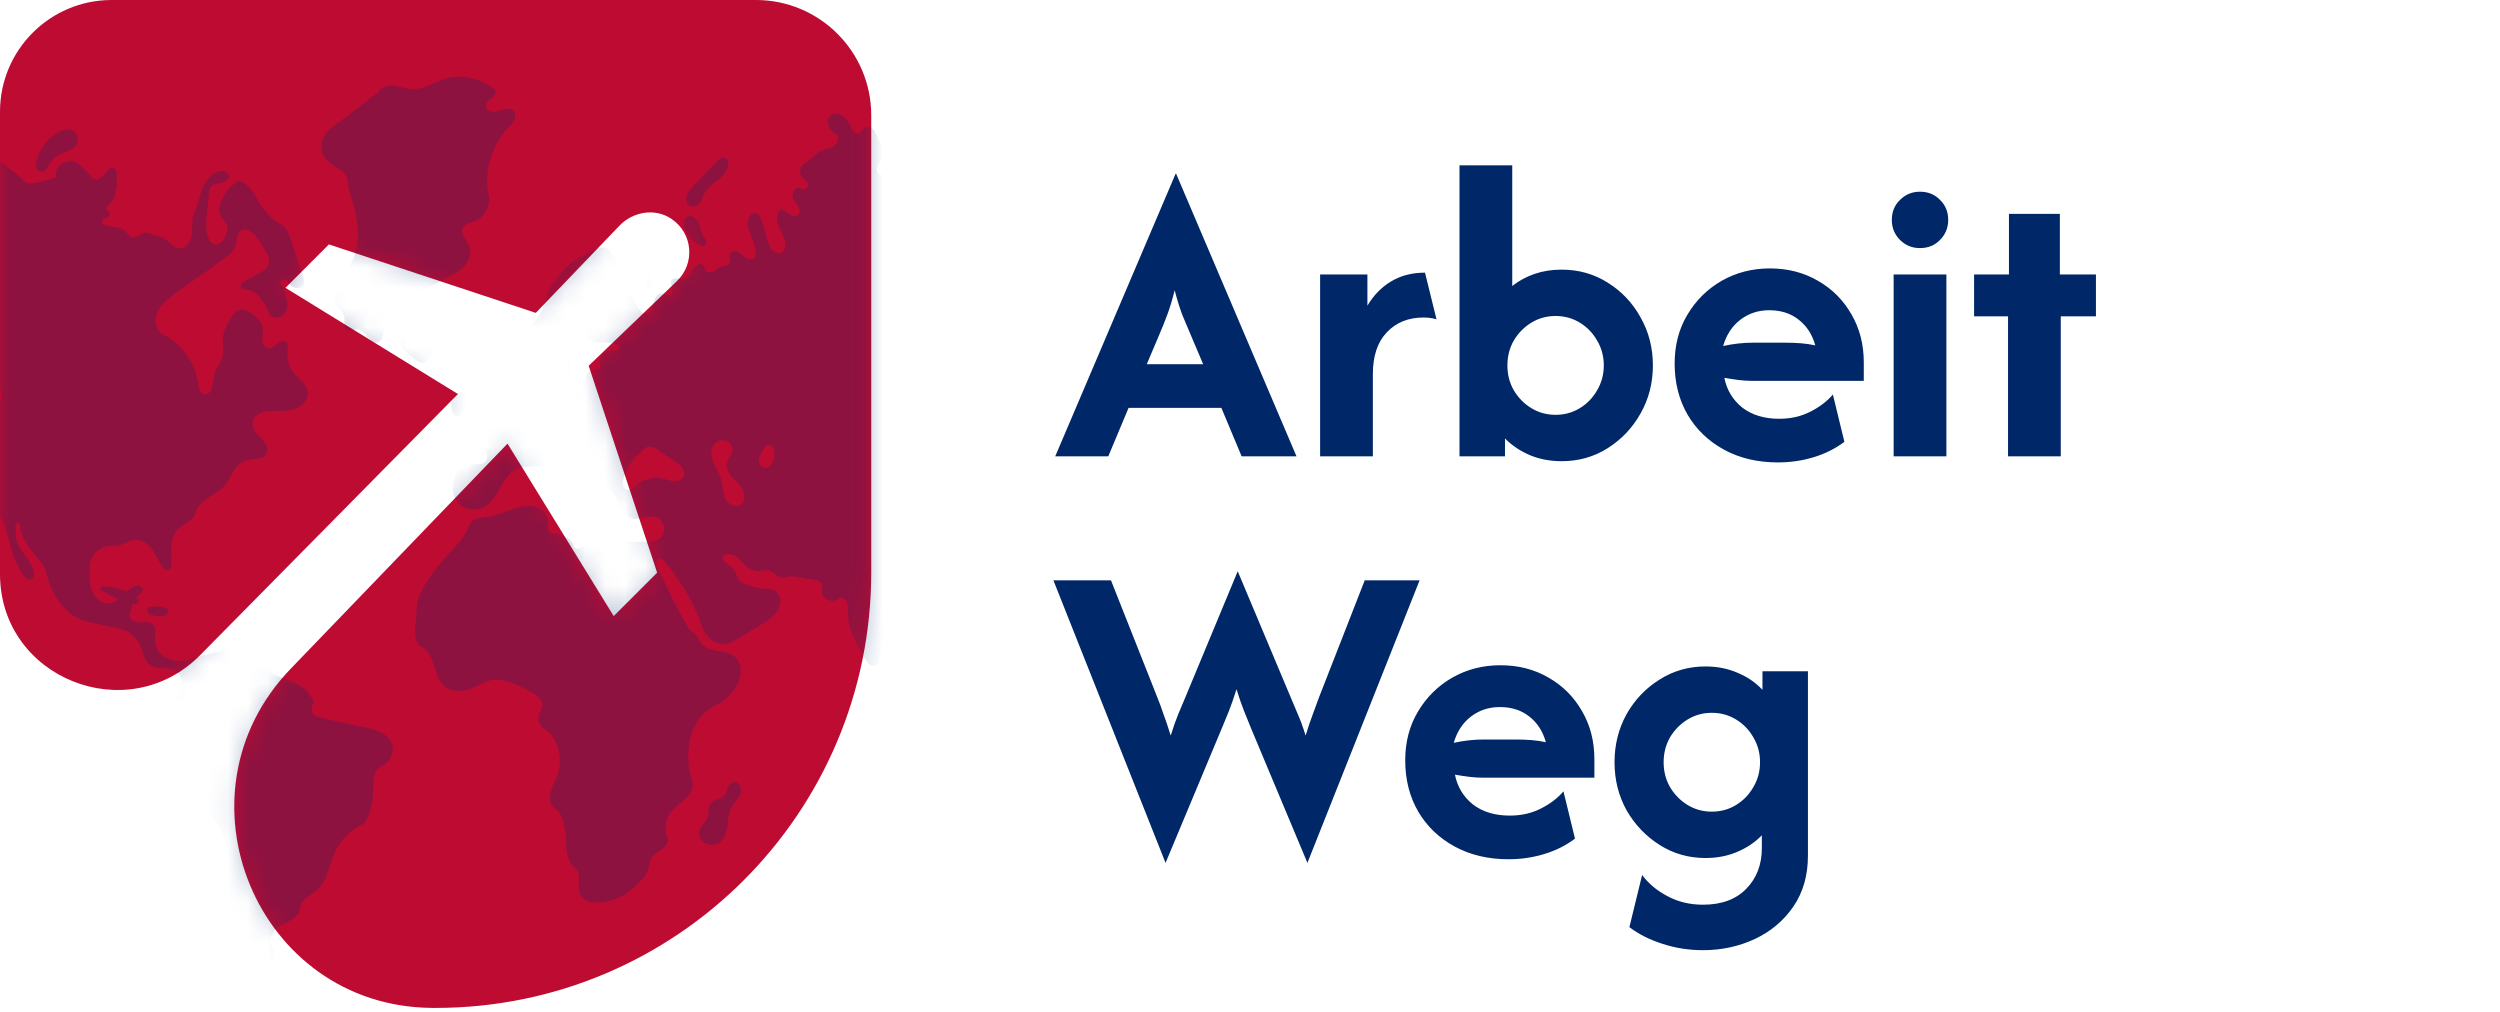 <svg width="126" height="51" viewBox="0 0 126 51" fill="none" xmlns="http://www.w3.org/2000/svg">
<path d="M38.098 0H5.631C2.521 0 0 2.521 0 5.631V28.843C0 28.885 0 28.926 0 28.967C0.029 34.192 6.428 36.728 10.098 33.009L23.079 19.859L14.387 14.507L16.576 12.318L27.004 15.769L31.224 11.371C31.905 10.661 33.013 10.477 33.831 11.024C34.94 11.767 35.032 13.287 34.122 14.161L29.669 18.434L33.12 28.862L30.931 31.051L25.579 22.359L14.65 33.706C8.529 40.06 12.935 50.72 21.758 50.798C21.824 50.799 21.89 50.799 21.956 50.799C34.081 50.799 43.911 40.969 43.911 28.843V5.813C43.911 2.603 41.309 0 38.098 0Z" fill="#BE0B32"/>
<mask id="mask0_8_2" style="mask-type:luminance" maskUnits="userSpaceOnUse" x="0" y="0" width="44" height="51">
<path d="M38.098 0H5.631C2.521 0 0 2.521 0 5.631V28.843C0 28.885 0 28.926 0 28.967C0.029 34.192 6.428 36.728 10.098 33.009L23.079 19.859L14.387 14.507L16.576 12.318L27.004 15.769L31.224 11.371C31.905 10.661 33.013 10.477 33.831 11.024C34.94 11.767 35.032 13.287 34.122 14.161L29.669 18.434L33.12 28.862L30.931 31.051L25.579 22.359L14.65 33.706C8.529 40.06 12.935 50.72 21.758 50.798C21.824 50.799 21.89 50.799 21.956 50.799C34.081 50.799 43.911 40.969 43.911 28.843V5.813C43.911 2.603 41.309 0 38.098 0Z" fill="white"/>
</mask>
<g mask="url(#mask0_8_2)">
<g opacity="0.26">
<path d="M19.296 36.966C19.035 36.809 18.733 36.739 18.436 36.672C18.247 36.63 18.057 36.589 17.868 36.548C17.32 36.428 16.772 36.308 16.224 36.188C16.006 36.141 15.746 36.052 15.705 35.833C15.68 35.705 15.745 35.578 15.774 35.45C15.804 35.323 15.776 35.155 15.651 35.116C15.523 34.756 15.134 34.535 14.784 34.382C14.435 34.228 14.058 34.132 13.733 33.931C13.438 33.746 13.196 33.477 13.045 33.163C12.813 32.679 12.005 32.7 11.471 32.753C11.249 32.775 11.033 32.833 10.817 32.89C10.394 33.003 9.971 33.115 9.548 33.227C9.504 33.239 9.459 33.25 9.413 33.261C9.412 33.261 9.411 33.261 9.41 33.262C9.404 33.263 9.398 33.264 9.392 33.265C9.356 33.273 9.319 33.28 9.281 33.286C8.8 33.367 8.464 33.178 8.389 33.15L8.389 33.149C8.259 33.093 8.135 33.004 8.048 32.914C7.901 32.763 7.832 32.549 7.819 32.338C7.805 32.127 7.803 31.923 7.821 31.712C7.835 31.54 7.662 31.402 7.492 31.369C7.321 31.337 7.145 31.372 6.972 31.361C6.799 31.35 6.607 31.27 6.555 31.104C6.524 31.002 6.553 30.892 6.586 30.79C6.67 30.534 6.71 30.205 6.933 30.054C7.067 29.964 7.225 29.835 7.184 29.679C7.16 29.589 7.069 29.528 6.977 29.517C6.885 29.505 6.792 29.536 6.709 29.578C6.275 29.797 6.013 30.335 5.532 30.402C5.128 30.458 4.753 30.125 4.618 29.74C4.483 29.355 4.512 28.916 4.529 28.508C4.548 28.075 4.872 27.671 5.292 27.559C5.497 27.505 5.712 27.515 5.923 27.499C6.134 27.483 6.31 27.353 6.509 27.28C6.793 27.175 7.126 27.217 7.376 27.388C7.766 27.655 7.9 28.16 8.172 28.547C8.245 28.651 8.36 28.759 8.484 28.724C8.578 28.698 8.633 28.594 8.634 28.496C8.635 28.399 8.647 28.27 8.642 28.172C8.628 27.911 8.615 27.648 8.653 27.389C8.691 27.131 8.785 26.874 8.961 26.681C9.245 26.371 9.744 26.276 9.844 25.867C9.924 25.54 10.19 25.292 10.468 25.102C10.746 24.911 11.053 24.756 11.288 24.515C11.486 24.313 11.598 24.053 11.727 23.801C11.902 23.46 12.247 23.212 12.627 23.157C12.896 23.117 13.219 23.148 13.386 22.934C13.515 22.767 13.478 22.519 13.369 22.338C13.261 22.156 13.094 22.018 12.957 21.858C12.819 21.698 12.701 21.499 12.73 21.29C12.758 21.083 12.921 20.914 13.111 20.828C13.301 20.741 13.514 20.724 13.723 20.72C14.099 20.713 14.485 20.742 14.842 20.624C15.199 20.506 15.526 20.189 15.509 19.813C15.492 19.459 15.194 19.195 14.94 18.948C14.834 18.845 14.734 18.712 14.659 18.569C14.656 18.563 14.653 18.559 14.65 18.553C14.642 18.539 14.638 18.526 14.631 18.512C14.625 18.499 14.619 18.486 14.614 18.474C14.425 18.055 14.503 17.687 14.51 17.579C14.52 17.448 14.512 17.292 14.403 17.217C14.272 17.126 14.093 17.216 13.974 17.323C13.856 17.429 13.734 17.562 13.574 17.561C13.377 17.561 13.243 17.347 13.226 17.15C13.208 16.953 13.265 16.756 13.253 16.558C13.233 16.21 12.915 15.997 12.647 15.774C12.456 15.614 12.171 15.543 11.952 15.663C11.795 15.748 11.7 15.911 11.612 16.066C11.434 16.378 11.253 16.703 11.225 17.061C11.205 17.32 11.267 17.58 11.241 17.839C11.227 17.971 11.181 18.125 11.105 18.25C11.104 18.251 11.104 18.252 11.103 18.253C10.987 18.434 10.805 18.753 10.795 18.906C10.773 19.143 10.726 19.378 10.647 19.602C10.612 19.701 10.565 19.806 10.471 19.853C10.338 19.919 10.171 19.832 10.094 19.705C10.017 19.578 10.004 19.424 9.982 19.278C9.833 18.261 9.137 17.313 8.219 16.853C7.857 16.672 7.761 16.17 7.907 15.794C8.054 15.417 8.376 15.141 8.694 14.891C9.301 14.413 9.94 14.025 10.563 13.568C10.814 13.384 11.064 13.201 11.314 13.017C11.541 12.851 11.779 12.669 11.87 12.403C11.918 12.263 11.92 12.111 11.949 11.965C11.979 11.819 12.046 11.668 12.178 11.6C12.402 11.486 12.661 11.663 12.835 11.844C13.091 12.111 13.251 12.441 13.439 12.758C13.44 12.76 13.441 12.761 13.442 12.763C13.699 13.207 13.475 13.536 13.261 13.653C12.958 13.818 12.655 13.983 12.352 14.149C12.231 14.215 12.09 14.325 12.13 14.457C12.172 14.597 12.363 14.601 12.508 14.621C12.761 14.656 12.979 14.827 13.129 15.035C13.278 15.243 13.467 15.465 13.525 15.714C13.573 15.919 13.808 16.048 14.015 16.011C14.222 15.974 14.388 15.799 14.452 15.599C14.516 15.398 14.489 15.178 14.417 14.98C14.345 14.782 14.347 14.53 14.189 14.392C14.095 14.31 14.137 14.126 14.258 14.094C14.351 14.07 14.447 14.125 14.512 14.195C14.578 14.265 14.625 14.351 14.696 14.416C14.812 14.522 15.002 14.543 15.162 14.492C15.245 14.458 15.401 14.344 15.306 14.038C15.191 13.691 15.077 13.343 14.962 12.996C14.852 12.662 14.743 12.328 14.633 11.995C14.544 11.725 14.405 11.469 14.163 11.321C13.686 11.028 13.285 10.613 13.008 10.126C12.887 9.914 12.788 9.686 12.626 9.504C12.463 9.322 12.135 9.029 11.933 9.166C11.551 9.424 11.259 9.813 11.117 10.251C11.061 10.421 11.028 10.607 11.082 10.777C11.138 10.953 11.277 11.087 11.38 11.239C11.483 11.392 11.482 11.591 11.417 11.763C11.364 11.902 11.309 12.045 11.211 12.157C11.113 12.269 10.96 12.345 10.814 12.312C10.631 12.27 10.527 12.078 10.469 11.898C10.383 11.628 10.38 11.341 10.406 11.058C10.445 10.633 10.485 10.209 10.524 9.784C10.536 9.656 10.551 9.519 10.633 9.42C10.75 9.278 10.956 9.262 11.136 9.226C11.317 9.19 11.523 9.082 11.526 8.899C11.529 8.795 11.459 8.698 11.367 8.651C11.275 8.603 11.165 8.599 11.064 8.618C10.749 8.679 10.519 8.946 10.345 9.215C10.064 9.65 10.048 10.203 9.809 10.662C9.694 10.883 9.686 11.143 9.686 11.392C9.685 11.641 9.687 11.899 9.588 12.127C9.488 12.356 9.257 12.548 9.01 12.517C8.78 12.487 8.618 12.287 8.445 12.133C8.184 11.902 7.812 11.896 7.496 11.749C7.359 11.685 7.201 11.758 7.07 11.835C6.941 11.912 6.792 11.996 6.647 11.953C6.519 11.914 6.442 11.788 6.354 11.688C6.116 11.417 5.715 11.446 5.365 11.363C5.296 11.347 5.225 11.33 5.169 11.286C5.114 11.242 5.078 11.165 5.105 11.1C5.131 11.036 5.204 11.007 5.271 10.992C5.339 10.976 5.411 10.968 5.463 10.923C5.516 10.878 5.537 10.753 5.496 10.698C5.339 10.486 5.145 10.295 4.919 10.161C4.839 10.111 4.678 10.023 4.612 9.965C4.611 9.964 4.609 9.963 4.608 9.962C4.604 9.958 4.599 9.954 4.597 9.951L4.595 9.953C4.522 9.893 4.422 9.861 4.327 9.841C4.192 9.814 4.045 9.793 3.948 9.695C3.851 9.598 3.83 9.45 3.762 9.331C3.663 9.158 3.468 9.057 3.272 9.023C3.075 8.99 2.853 8.938 2.662 8.995C2.371 9.082 2.078 9.169 1.777 9.217C1.648 9.238 1.514 9.252 1.386 9.222C1.259 9.193 1.16 9.038 1.058 8.956C0.353 8.396 -0.426 7.854 -0.885 7.081C-1.05 6.804 -1.321 6.592 -1.63 6.498C-1.938 6.404 -2.341 6.345 -2.6 6.537C-2.863 6.731 -3.126 6.925 -3.389 7.12C-3.507 7.207 -3.629 7.296 -3.772 7.327C-3.93 7.362 -4.111 7.326 -4.243 7.42C-4.332 7.483 -4.377 7.594 -4.386 7.702C-4.395 7.81 -4.421 7.936 -4.383 8.038C-4.251 8.383 -4.134 8.847 -4.296 9.18C-4.361 9.315 -4.543 9.35 -4.688 9.315C-4.834 9.28 -4.962 9.194 -5.104 9.148C-5.327 9.075 -5.582 9.108 -5.779 9.235C-5.976 9.362 -6.019 9.574 -6.091 9.797C-6.143 9.954 -6.065 10.143 -5.917 10.218C-5.665 10.346 -5.317 10.114 -5.046 10.192C-4.971 10.162 -4.889 10.24 -4.884 10.32C-4.88 10.4 -4.928 10.473 -4.979 10.535C-5.249 10.86 -5.649 11.041 -6.03 11.225C-6.41 11.409 -6.838 11.613 -6.995 12.006C-7.096 12.259 -7.077 12.557 -6.944 12.796C-6.898 12.878 -6.838 12.954 -6.8 13.041C-6.762 13.128 -6.704 13.264 -6.768 13.335C-6.843 13.417 -6.868 13.542 -6.831 13.647C-6.793 13.752 -6.684 13.799 -6.573 13.807C-6.475 13.813 -6.375 13.821 -6.286 13.86C-6.197 13.9 -6.119 13.979 -6.109 14.076C-6.094 14.215 -6.213 14.328 -6.322 14.415C-6.535 14.587 -6.748 14.759 -6.96 14.931C-7.022 14.98 -7.089 15.043 -7.081 15.122C-7.074 15.194 -7 15.245 -6.927 15.252C-6.854 15.259 -6.783 15.232 -6.715 15.205C-6.403 15.084 -6.102 14.911 -5.774 14.844C-5.502 14.788 -5.311 14.54 -5.202 14.285C-5.093 14.03 -5.041 13.752 -4.912 13.506C-4.787 13.267 -4.59 13.066 -4.354 12.936C-4.262 12.885 -4.153 12.844 -4.052 12.876C-3.952 12.909 -3.916 13.026 -3.963 13.12C-4.027 13.248 -4.147 13.336 -4.257 13.427C-4.367 13.518 -4.476 13.627 -4.504 13.767C-4.531 13.907 -4.464 14.007 -4.321 14.003C-4.109 14.036 -3.915 13.888 -3.76 13.74C-3.605 13.592 -3.415 13.415 -3.201 13.415C-2.586 13.414 -2.089 14.037 -1.678 14.495C-1.365 14.844 -1.055 15.207 -0.864 15.636C-0.526 16.392 -0.379 17.284 -0.611 18.079C-0.742 18.529 -0.598 19.048 -0.253 19.365C-0.134 19.476 0.013 19.572 0.067 19.725C0.121 19.881 0.063 20.051 0.005 20.206C-0.317 21.068 -0.774 21.859 -0.884 22.773C-0.986 23.619 -0.997 24.585 -0.454 25.242C0.147 25.97 0.327 26.872 0.603 27.774C0.732 28.198 0.924 28.602 1.169 28.971C1.245 29.085 1.345 29.206 1.482 29.212C1.567 29.216 1.653 29.168 1.693 29.093C1.734 29.018 1.712 28.902 1.702 28.817C1.678 28.61 1.555 28.43 1.441 28.255C1.193 27.877 0.828 27.444 0.801 26.992C0.793 26.849 0.784 26.705 0.776 26.562C0.773 26.519 0.771 26.474 0.786 26.433C0.801 26.392 0.839 26.357 0.882 26.358C0.926 26.359 1.025 26.423 1.003 26.461C1.031 27.007 1.376 27.479 1.708 27.914C1.9 28.167 2.217 28.444 2.295 28.753C2.436 29.316 2.642 29.871 2.987 30.338C3.332 30.805 3.811 31.196 4.377 31.325C4.875 31.438 5.424 31.575 5.928 31.658C6.436 31.741 6.891 32.1 7.09 32.575C7.214 32.871 7.253 33.218 7.48 33.445C7.728 33.693 8.151 33.673 8.5 33.709C8.726 33.733 8.94 33.864 9.063 34.056C9.186 34.248 9.217 34.497 9.143 34.713C9.071 34.926 8.911 35.095 8.787 35.282C8.493 35.725 8.578 36.272 8.487 36.795C8.344 37.619 8.803 38.414 9.244 39.125C9.598 39.694 9.795 40.384 10.324 40.796C10.96 41.29 11.301 42.089 11.409 42.887C11.518 43.685 11.698 44.621 11.392 45.367C11.034 46.241 10.67 47.199 10.931 48.107C11.066 48.581 11.364 48.996 11.501 49.47C11.611 49.85 11.614 50.251 11.671 50.643C11.728 51.034 11.852 51.439 12.145 51.704C12.459 51.987 12.668 52.382 12.991 52.653C13.11 52.753 13.244 52.848 13.399 52.863C13.553 52.878 13.728 52.781 13.746 52.627C13.756 52.544 13.721 52.463 13.687 52.387C13.498 51.969 13.31 51.55 13.122 51.131C13.049 50.969 13.102 50.815 13.184 50.657C13.266 50.499 13.395 50.371 13.49 50.22C13.585 50.07 13.646 49.877 13.573 49.715C13.5 49.553 13.31 49.458 13.261 49.287C13.22 49.145 13.292 48.993 13.387 48.88C13.483 48.768 13.604 48.677 13.691 48.558C13.905 48.269 13.868 47.824 13.611 47.573C13.546 47.327 13.699 47.045 13.878 46.864C14.058 46.683 14.291 46.568 14.514 46.447C14.738 46.325 14.964 46.19 15.113 45.983C15.086 45.723 15.188 45.473 15.385 45.303C15.582 45.132 15.817 45.007 16.006 44.828C16.524 44.335 16.597 43.547 16.903 42.9C17.195 42.282 17.722 41.779 18.353 41.516C18.646 41.072 18.785 40.468 18.809 39.936C18.821 39.672 18.798 39.405 18.855 39.147C18.912 38.889 19.072 38.633 19.324 38.555C19.615 38.465 19.825 37.989 19.799 37.685C19.774 37.383 19.557 37.123 19.296 36.966Z" fill="#002768"/>
<path d="M2.983 8.369C2.837 8.532 2.769 8.762 2.804 8.978C2.839 9.194 2.976 9.391 3.166 9.499C3.24 9.541 3.322 9.571 3.384 9.629C3.446 9.687 3.483 9.785 3.438 9.857C3.383 9.944 3.254 9.937 3.158 9.9C3.063 9.862 2.965 9.805 2.865 9.826C2.756 9.85 2.686 9.963 2.677 10.074C2.668 10.185 2.706 10.293 2.743 10.398C2.816 10.603 2.913 10.832 3.119 10.901C3.415 11 3.722 10.699 4.028 10.76C4.181 10.791 4.301 10.907 4.407 11.021C4.513 11.136 4.62 11.259 4.767 11.313C4.913 11.367 5.11 11.32 5.165 11.175C5.214 11.043 5.131 10.896 5.15 10.756C5.176 10.574 5.359 10.465 5.492 10.339C5.856 9.994 5.889 9.435 5.899 8.934C5.9 8.838 5.902 8.74 5.869 8.649C5.837 8.559 5.763 8.477 5.668 8.463C5.495 8.438 5.381 8.629 5.271 8.766C5.179 8.88 4.953 9.099 4.791 9.045C4.617 8.987 4.408 8.671 4.279 8.541C4.136 8.398 3.988 8.25 3.799 8.176C3.522 8.068 3.182 8.148 2.983 8.369Z" fill="#002768"/>
<path d="M2.06 8.661C2.158 8.671 2.253 8.614 2.319 8.54C2.385 8.467 2.429 8.376 2.481 8.291C2.639 8.032 2.879 7.824 3.158 7.704C3.38 7.609 3.638 7.559 3.796 7.376C3.974 7.17 3.948 6.82 3.741 6.642C3.409 6.358 2.909 6.646 2.634 6.875C2.264 7.185 1.985 7.604 1.851 8.069C1.818 8.184 1.793 8.306 1.82 8.423C1.848 8.54 1.94 8.649 2.06 8.661Z" fill="#002768"/>
<path d="M5.24 29.562C5.156 29.561 5.045 29.59 5.045 29.674C5.045 29.735 5.108 29.775 5.164 29.802C5.351 29.893 5.539 29.983 5.726 30.075C5.994 30.204 6.263 30.334 6.546 30.424C6.643 30.454 6.747 30.48 6.844 30.45C7.329 30.297 6.504 29.877 6.366 29.814C6.014 29.653 5.628 29.565 5.24 29.562Z" fill="#002768"/>
<path d="M7.729 30.576C7.625 30.575 7.502 30.582 7.448 30.671C7.405 30.741 7.428 30.837 7.484 30.898C7.539 30.959 7.619 30.991 7.699 31.012C7.86 31.055 8.029 31.065 8.194 31.038C8.36 31.012 8.586 30.866 8.426 30.691C8.276 30.526 7.923 30.58 7.729 30.576Z" fill="#002768"/>
<path d="M23.513 13.265C23.689 13.006 23.766 12.661 23.641 12.373C23.513 12.075 23.182 11.793 23.316 11.498C23.413 11.283 23.69 11.241 23.91 11.157C24.418 10.962 24.739 10.373 24.627 9.84C24.372 8.632 24.789 7.321 25.626 6.414C25.734 6.298 25.85 6.185 25.918 6.042C25.985 5.898 25.992 5.713 25.887 5.594C25.77 5.461 25.562 5.458 25.39 5.504C25.219 5.55 25.055 5.634 24.878 5.64C24.7 5.646 24.498 5.534 24.491 5.357C24.484 5.177 24.666 5.058 24.804 4.942C24.942 4.827 25.047 4.593 24.903 4.485C24.184 3.941 23.222 3.699 22.367 3.986C21.833 4.166 21.334 4.52 20.771 4.496C20.46 4.483 20.165 4.353 19.855 4.317C19.546 4.281 19.178 4.377 19.057 4.665C18.442 5.08 17.809 5.657 17.193 6.072C16.79 6.344 16.357 6.656 16.232 7.126C16.14 7.469 16.245 7.858 16.497 8.108C16.668 8.28 16.894 8.383 17.094 8.52C17.295 8.656 17.482 8.849 17.507 9.089C17.571 9.711 17.854 10.307 17.954 10.923C18.024 11.355 18.061 11.796 18.009 12.231C17.931 12.872 17.654 13.487 17.226 13.971C17.065 14.153 16.988 14.432 16.927 14.667C16.866 14.902 16.868 15.162 16.985 15.375C17.096 15.577 17.306 15.73 17.353 15.956C17.375 16.062 17.358 16.171 17.354 16.279C17.351 16.387 17.364 16.503 17.434 16.585C17.505 16.667 17.78 16.682 17.874 16.628C18.082 16.511 18.323 16.714 18.466 16.905C18.61 17.096 18.814 17.32 19.041 17.247C19.26 17.177 19.303 16.895 19.349 16.67C19.505 15.918 20.102 15.329 20.757 14.927C21.411 14.525 22.143 14.263 22.804 13.871C23.074 13.712 23.337 13.525 23.513 13.265Z" fill="#002768"/>
<path d="M21.502 18.18C21.625 18.051 21.679 17.894 21.825 17.777C21.98 17.651 22.237 17.582 22.334 17.398C22.39 17.293 22.375 17.16 22.31 17.061C22.245 16.963 22.133 16.9 22.017 16.881C21.652 16.822 21.306 17.162 20.942 17.094C20.744 17.056 20.544 16.901 20.362 16.987C20.214 17.057 20.174 17.262 20.234 17.414C20.293 17.566 20.424 17.678 20.549 17.783C20.775 17.971 21.206 18.491 21.502 18.18Z" fill="#002768"/>
<path d="M62.858 9.171C62.808 9.108 62.743 9.057 62.694 8.993C62.583 8.847 62.562 8.653 62.556 8.471C62.55 8.288 62.552 8.098 62.475 7.932C62.397 7.766 62.21 7.634 62.035 7.687C61.772 7.767 61.453 7.785 61.192 7.696C60.787 7.558 60.549 7.115 60.149 6.962C59.793 6.826 59.414 6.781 59.042 6.699C58.633 6.609 58.206 6.52 57.8 6.623C57.393 6.726 57.02 7.087 57.05 7.504C57.055 7.568 56.995 7.627 56.941 7.661C56.888 7.695 56.824 7.71 56.763 7.724C56.487 7.787 56.212 7.851 55.936 7.915C55.82 7.942 55.702 7.969 55.583 7.964C55.463 7.96 55.34 7.919 55.261 7.831C55.059 7.607 54.743 7.475 54.508 7.286C54.446 7.237 54.374 7.184 54.295 7.192C54.23 7.198 54.177 7.244 54.125 7.284C53.886 7.465 53.574 7.548 53.277 7.507C52.641 7.421 51.991 7.244 51.376 7.06C51.123 6.984 50.846 6.993 50.598 7.085C50.549 7.103 50.497 7.128 50.474 7.175C50.44 7.244 50.482 7.325 50.523 7.39C50.614 7.536 50.711 7.734 50.782 7.89C50.813 7.958 50.785 8.041 50.733 8.095C50.682 8.149 50.611 8.179 50.543 8.209C50.219 8.348 49.896 8.486 49.573 8.625C49.401 8.699 49.217 8.774 49.033 8.741C48.881 8.713 48.751 8.612 48.656 8.49C48.561 8.368 48.46 8.236 48.396 8.096C48.349 7.992 48.246 7.92 48.137 7.885C48.028 7.849 47.912 7.843 47.797 7.838C47.621 7.831 47.409 7.834 47.249 7.759C47.183 7.728 47.103 7.782 47.072 7.849C47.042 7.917 47.044 7.993 47.03 8.066C46.99 8.265 46.826 8.424 46.634 8.493C46.443 8.561 46.231 8.547 46.036 8.492C45.841 8.436 45.617 8.398 45.441 8.297C45.206 8.163 44.873 8.247 44.73 8.476C44.651 8.603 44.602 8.783 44.454 8.81C44.304 8.837 44.185 8.66 44.198 8.508C44.211 8.356 44.305 8.225 44.371 8.088C44.614 7.591 44.322 7.036 44.044 6.558C43.947 6.393 43.69 6.352 43.548 6.48C43.47 6.549 43.425 6.657 43.33 6.702C43.229 6.751 43.102 6.705 43.023 6.625C42.945 6.544 42.921 6.421 42.862 6.325C42.749 6.141 42.631 5.95 42.45 5.833C42.268 5.715 42.006 5.693 41.849 5.842C41.724 5.962 41.7 6.16 41.752 6.324C41.805 6.489 41.932 6.653 42.087 6.728C42.221 6.793 42.268 6.973 42.218 7.112C42.169 7.252 42.044 7.352 41.91 7.416C41.776 7.479 41.63 7.512 41.491 7.56C41.121 7.686 40.907 8.046 40.563 8.232C40.445 8.296 40.358 8.414 40.331 8.545C40.303 8.677 40.337 8.819 40.42 8.925C40.484 9.007 40.575 9.066 40.642 9.147C40.709 9.227 40.748 9.348 40.69 9.436C40.648 9.5 40.563 9.526 40.487 9.52C40.41 9.514 40.334 9.472 40.257 9.469C40.137 9.464 40.026 9.551 39.979 9.662C39.932 9.772 39.942 9.9 39.981 10.014C40.02 10.127 40.083 10.192 40.152 10.29C40.212 10.374 40.273 10.461 40.298 10.561C40.322 10.661 40.303 10.779 40.223 10.844C40.134 10.917 39.999 10.902 39.895 10.85C39.792 10.799 39.707 10.717 39.607 10.658C39.508 10.599 39.372 10.516 39.293 10.601C39.126 10.782 39.131 11.066 39.21 11.3C39.289 11.533 39.43 11.742 39.511 11.975C39.592 12.208 39.644 12.529 39.453 12.685C39.306 12.805 39.071 12.749 38.937 12.613C38.803 12.478 38.744 12.287 38.69 12.104C38.602 11.806 38.513 11.508 38.425 11.21C38.393 11.102 38.36 10.992 38.294 10.901C38.228 10.809 38.123 10.739 38.01 10.746C37.811 10.759 37.704 10.992 37.694 11.191C37.667 11.774 38.179 12.319 38.072 12.892C38.05 13.01 37.915 13.08 37.795 13.067C37.676 13.055 37.572 12.982 37.481 12.903C37.39 12.825 37.303 12.739 37.193 12.689C37.084 12.639 36.943 12.636 36.855 12.717C36.742 12.82 36.811 12.97 36.809 13.123C36.807 13.246 36.693 13.339 36.578 13.382C36.462 13.425 36.336 13.438 36.228 13.496C36.122 13.554 36.04 13.652 35.928 13.697C35.775 13.758 35.521 13.704 35.517 13.54C35.514 13.416 35.404 13.305 35.281 13.3C35.128 13.293 35.006 13.425 34.927 13.557C34.848 13.688 34.789 13.86 34.655 13.935C34.621 14.029 34.508 14.072 34.408 14.07C34.308 14.068 34.21 14.034 34.11 14.027C34.02 14.021 33.922 14.04 33.859 14.105C33.797 14.17 33.786 14.34 33.855 14.398C33.879 14.47 33.903 14.543 33.904 14.618C33.905 14.694 33.878 14.774 33.817 14.818C33.712 14.894 33.551 14.862 33.435 14.807C33.283 14.735 33.102 14.854 33.026 15.004C32.95 15.153 32.94 15.327 32.886 15.486C32.832 15.645 32.706 15.803 32.538 15.802C32.365 15.8 32.245 15.636 32.153 15.49C32.045 15.316 31.937 15.143 31.829 14.969C31.791 14.908 31.752 14.843 31.753 14.772C31.755 14.654 31.867 14.564 31.983 14.542C32.098 14.519 32.216 14.547 32.332 14.566C32.448 14.585 32.574 14.594 32.677 14.538C32.858 14.441 32.89 14.177 32.796 13.994C32.701 13.812 32.592 13.659 32.391 13.617C31.867 13.508 31.301 13.375 30.964 12.96C30.845 12.814 30.756 12.634 30.594 12.538C30.436 12.444 30.233 12.45 30.06 12.511C29.886 12.572 29.756 12.73 29.583 12.793C28.835 13.064 28.319 13.681 27.847 14.321C27.597 14.66 27.513 15.088 27.37 15.485C27.227 15.881 26.964 16.3 26.585 16.483C26.516 16.517 26.446 16.551 26.391 16.604C26.335 16.657 26.297 16.733 26.307 16.809C26.318 16.885 26.375 16.946 26.399 17.019C26.424 17.093 26.413 17.174 26.402 17.251C26.376 17.447 26.377 17.645 26.371 17.842C26.368 17.945 26.396 18.051 26.464 18.128C26.533 18.205 26.645 18.245 26.743 18.212C26.898 18.16 26.957 17.957 27.108 17.894C27.264 17.829 27.448 17.952 27.51 18.109C27.572 18.267 27.518 18.444 27.561 18.608C27.599 18.75 27.637 18.892 27.675 19.034C27.704 19.145 27.746 19.27 27.852 19.314C27.952 19.356 28.064 19.306 28.161 19.257C28.308 19.182 28.459 19.105 28.571 18.983C28.682 18.861 28.76 18.685 28.741 18.521C28.64 17.636 28.358 16.576 28.911 15.879C29.026 15.734 29.151 15.596 29.285 15.467C29.377 15.378 29.474 15.292 29.59 15.236C29.705 15.18 29.841 15.157 29.962 15.198C30.084 15.24 30.184 15.354 30.184 15.482C30.185 15.602 30.105 15.707 30.029 15.8C29.901 15.959 29.81 16.131 29.665 16.275C29.478 16.462 29.442 16.781 29.583 17.005C29.724 17.229 30.018 17.278 30.282 17.259C30.533 17.241 30.788 17.264 31.032 17.326C31.115 17.347 31.213 17.391 31.218 17.477C31.223 17.561 31.13 17.618 31.047 17.638C30.867 17.681 30.67 17.652 30.502 17.73C30.287 17.832 30.16 18.128 30.255 18.347C30.307 18.465 30.184 18.591 30.061 18.629C29.938 18.666 29.798 18.663 29.691 18.734C29.495 18.865 29.517 19.154 29.434 19.374C29.322 19.672 29.001 19.848 28.685 19.882C28.369 19.915 28.036 19.876 27.727 19.804C27.48 19.746 27.278 19.53 27.237 19.279C27.227 19.217 27.226 19.153 27.204 19.093C27.183 19.034 27.133 18.979 27.07 18.975C26.992 18.97 26.928 19.047 26.92 19.125C26.912 19.203 26.942 19.279 26.973 19.351C27.025 19.474 27.068 19.557 27.063 19.69C27.057 19.825 26.969 19.945 26.861 20.026C26.753 20.107 26.626 20.157 26.505 20.216C26.032 20.443 25.564 20.775 25.372 21.263C25.305 21.435 25.113 21.516 24.939 21.58C24.75 21.649 24.561 21.718 24.372 21.787C24.205 21.848 24.015 21.936 23.98 22.109C23.949 22.267 24.065 22.415 24.189 22.517C24.313 22.619 24.459 22.71 24.523 22.857C24.574 22.976 24.561 23.12 24.489 23.228C24.416 23.335 24.285 23.396 24.156 23.397C23.898 23.399 23.632 23.403 23.396 23.508C23.079 23.651 22.939 23.968 22.842 24.302C22.724 24.71 22.872 25.182 23.202 25.449C23.532 25.717 24.025 25.763 24.399 25.562C25.113 25.18 25.231 24.129 25.928 23.717C26.284 23.506 26.722 23.507 27.136 23.514C27.831 23.526 28.272 24.353 28.459 25.022C28.491 25.139 28.528 25.274 28.638 25.323C28.726 25.361 28.831 25.327 28.902 25.264C28.973 25.2 29.018 25.113 29.061 25.028C29.13 24.889 29.202 24.736 29.168 24.584C29.12 24.366 28.886 24.256 28.694 24.143C28.439 23.993 28.217 23.788 28.048 23.545C27.984 23.454 27.926 23.335 27.979 23.236C28.024 23.151 28.138 23.122 28.232 23.146C28.326 23.169 28.404 23.232 28.479 23.293C29.128 23.823 29.697 24.483 29.892 25.297C29.915 25.393 29.934 25.492 29.987 25.576C30.039 25.66 30.132 25.727 30.23 25.715C30.361 25.7 30.442 25.553 30.439 25.421C30.436 25.29 30.374 25.167 30.328 25.044C30.282 24.92 30.252 24.778 30.31 24.66C30.42 24.572 30.587 24.593 30.703 24.672C30.819 24.751 30.896 24.874 30.969 24.993C31.147 25.281 31.324 25.569 31.501 25.856C31.602 26.019 31.754 26.125 31.945 26.142C32.135 26.16 32.325 26.111 32.513 26.074C32.701 26.038 32.9 26.014 33.08 26.079C33.318 26.166 33.486 26.416 33.476 26.669C33.468 26.901 33.351 27.12 33.142 27.221C32.933 27.321 32.691 27.317 32.458 27.311C32.087 27.302 31.715 27.293 31.343 27.284C31.09 27.278 30.833 27.27 30.593 27.191C30.357 27.113 30.111 26.966 29.878 27.054C29.734 27.108 29.637 27.242 29.544 27.366C29.451 27.49 29.342 27.618 29.191 27.651C29.04 27.685 28.852 27.562 28.884 27.41C28.719 27.14 28.337 26.937 28.023 26.9C27.917 26.887 27.801 26.888 27.719 26.82C27.583 26.706 27.63 26.493 27.63 26.316C27.63 26.009 27.43 25.711 27.145 25.595C26.742 25.43 26.268 25.517 25.854 25.652C25.44 25.787 25.041 25.983 24.611 26.048C24.43 26.075 24.245 26.078 24.07 26.13C23.895 26.181 23.724 26.292 23.661 26.463C23.35 27.3 22.534 27.907 22.003 28.625C21.651 29.101 21.293 29.587 21.094 30.145C20.992 30.429 21.006 30.734 20.981 31.034C20.965 31.231 20.949 31.428 20.933 31.625C20.924 31.747 20.914 31.869 20.925 31.99C20.944 32.199 21.026 32.402 21.158 32.566C21.544 32.674 21.751 33.162 21.875 33.543C22 33.924 22.102 34.345 22.413 34.598C22.681 34.816 23.058 34.861 23.397 34.797C23.736 34.732 24.048 34.571 24.355 34.413C25.055 34.05 25.959 34.427 26.643 34.819C26.767 34.89 26.901 34.944 27.012 35.034C27.173 35.165 27.349 35.327 27.345 35.535C27.341 35.699 27.224 35.837 27.168 35.992C27.074 36.255 27.186 36.578 27.422 36.727C28.141 37.178 28.391 38.267 28.102 39.065C27.996 39.357 27.821 39.624 27.745 39.925C27.669 40.226 27.723 40.596 27.986 40.763C28.332 40.983 28.403 41.444 28.477 41.847C28.538 42.179 28.515 42.52 28.555 42.855C28.595 43.189 28.714 43.538 28.986 43.738C29.383 44.03 28.988 44.792 29.29 45.181C29.477 45.422 29.813 45.488 30.117 45.484C30.817 45.474 31.508 45.18 31.999 44.682C32.249 44.429 32.548 44.191 32.653 43.851C32.721 43.632 32.734 43.389 32.865 43.2C32.997 43.01 33.223 42.912 33.405 42.77C33.588 42.628 33.738 42.379 33.633 42.173C33.441 41.796 33.558 41.286 33.806 40.944C34.007 40.667 34.314 40.489 34.561 40.252C34.809 40.016 35.005 39.661 34.889 39.34C34.642 38.659 34.629 37.894 34.796 37.19C34.964 36.486 35.425 35.831 36.09 35.545C36.538 35.353 36.872 34.981 37.125 34.564C37.379 34.148 37.436 33.571 37.129 33.191C36.962 32.985 36.65 32.889 36.389 32.841C36.128 32.793 35.855 32.772 35.621 32.648C35.413 32.537 35.25 32.348 35.172 32.127C35.115 31.968 34.933 31.904 34.816 31.784C34.687 31.652 34.598 31.488 34.511 31.327C34.36 31.049 34.209 30.771 34.058 30.493C33.744 29.912 33.476 29.27 33.164 28.688C33.115 28.596 33.064 28.501 33.061 28.397C33.058 28.293 33.116 28.179 33.217 28.156C33.337 28.128 33.444 28.23 33.523 28.325C34.184 29.116 34.731 30 35.144 30.945C35.29 31.279 35.357 31.653 35.572 31.948C35.786 32.242 36.125 32.471 36.489 32.457C36.773 32.446 37.03 32.294 37.272 32.145C37.642 31.92 38.011 31.694 38.38 31.468C38.615 31.325 38.853 31.178 39.039 30.975C39.225 30.772 39.354 30.5 39.324 30.226C39.295 29.952 39.074 29.692 38.799 29.678C38.409 29.682 38 29.604 37.636 29.464C37.429 29.384 37.21 29.259 37.151 29.045C37.081 28.787 36.91 28.579 36.688 28.431C36.623 28.388 36.554 28.351 36.5 28.294C36.447 28.238 36.411 28.157 36.433 28.082C36.452 28.022 36.506 27.977 36.566 27.956C36.626 27.935 36.691 27.934 36.754 27.939C36.869 27.947 36.985 27.97 37.085 28.026C37.302 28.148 37.425 28.404 37.622 28.554C37.819 28.704 38.065 28.806 38.312 28.781C38.443 28.768 38.572 28.721 38.701 28.74C38.858 28.762 38.983 28.875 39.11 28.969C39.236 29.064 39.396 29.147 39.547 29.1C39.974 28.966 40.458 29.169 40.905 29.203C41.028 29.212 41.154 29.223 41.262 29.282C41.369 29.341 41.452 29.464 41.425 29.584C41.374 29.81 41.448 30.059 41.64 30.189C41.833 30.319 42.108 30.312 42.293 30.172C42.429 30.069 42.621 30.209 42.687 30.366C42.753 30.524 42.736 30.701 42.734 30.872C42.731 31.224 42.8 31.577 42.936 31.902C43.133 32.373 43.354 32.848 43.641 33.27C43.728 33.399 43.838 33.539 43.993 33.551C44.159 33.565 44.301 33.417 44.35 33.258C44.4 33.099 44.384 32.928 44.392 32.762C44.414 32.249 44.675 31.751 45.084 31.441C45.356 31.234 45.579 30.956 45.856 30.756C45.978 30.668 46.109 30.567 46.147 30.42C46.178 30.298 46.141 30.154 46.217 30.053C46.269 29.983 46.363 29.956 46.45 29.963C46.537 29.969 46.618 30.004 46.698 30.039C46.965 30.154 47.239 30.275 47.437 30.488C47.56 30.619 47.674 30.763 47.713 30.939C47.752 31.114 47.761 31.298 47.83 31.464C47.899 31.63 48.053 31.78 48.233 31.771C48.32 31.766 48.404 31.724 48.492 31.725C48.617 31.727 48.727 31.819 48.786 31.929C48.845 32.04 48.863 32.167 48.88 32.291C48.964 32.902 48.869 33.56 49.127 34.12C49.206 34.29 49.308 34.448 49.41 34.605C49.565 34.844 49.72 35.084 49.876 35.323C49.961 35.456 50.089 35.512 50.238 35.562C50.329 35.592 50.443 35.604 50.508 35.534C50.554 35.485 50.559 35.408 50.539 35.344C50.519 35.28 50.476 35.225 50.435 35.172C50.292 34.988 50.193 34.784 50.065 34.59C49.939 34.396 49.811 34.204 49.683 34.012C49.572 33.846 49.459 33.678 49.397 33.489C49.335 33.3 49.33 33.083 49.429 32.91C49.488 32.808 49.541 32.723 49.658 32.709C49.774 32.695 49.897 32.751 49.963 32.849C49.971 32.971 50.119 33.04 50.236 33.078C50.353 33.116 50.487 33.148 50.552 33.252C50.615 33.351 50.595 33.488 50.663 33.583C50.715 33.656 50.817 33.689 50.902 33.66C50.987 33.631 51.047 33.543 51.044 33.453C51.04 33.339 51.155 33.182 51.249 33.116C51.343 33.051 51.45 32.999 51.526 32.914C51.67 32.752 51.666 32.48 51.517 32.323C51.12 31.905 50.733 31.445 50.609 30.882C50.587 30.78 50.571 30.672 50.594 30.57C50.618 30.467 50.689 30.37 50.79 30.341C51.044 30.271 51.313 30.26 51.575 30.234C51.741 30.218 51.907 30.202 52.065 30.151C52.223 30.099 52.374 30.01 52.469 29.874C52.669 29.589 52.998 29.43 53.287 29.236C53.423 29.146 53.562 29.015 53.552 28.852C53.54 28.67 53.597 28.505 53.702 28.355C53.807 28.206 53.939 28.074 54.023 27.911C54.107 27.749 54.133 27.538 54.024 27.391C53.928 27.262 53.832 27.119 53.795 26.962C53.765 26.838 53.77 26.709 53.754 26.582C53.719 26.316 53.589 26.063 53.392 25.88C53.228 25.728 53.202 25.423 53.348 25.253C53.43 25.159 53.56 25.094 53.586 24.971C53.613 24.841 53.504 24.723 53.393 24.651C53.282 24.578 53.152 24.516 53.093 24.397C53.02 24.248 53.098 24.054 53.239 23.965C53.38 23.877 53.563 23.879 53.721 23.934C53.988 24.027 54.189 24.25 54.352 24.481C54.552 24.765 54.645 25.11 54.781 25.43C54.82 25.522 54.862 25.619 54.943 25.679C55.085 25.784 55.303 25.726 55.413 25.588C55.522 25.449 55.539 25.256 55.505 25.083C55.463 24.87 55.28 24.663 55.148 24.491C55.051 24.366 54.953 24.236 54.914 24.084C54.85 23.826 54.969 23.561 55.085 23.323C55.207 23.073 55.332 22.817 55.531 22.624C55.669 22.49 55.836 22.39 55.981 22.263C56.125 22.137 56.251 21.97 56.261 21.777C56.305 20.928 56.642 20.132 56.461 19.301C56.378 18.922 56.2 18.572 55.994 18.244C55.844 18.006 55.654 17.776 55.392 17.675C55.347 17.657 55.3 17.644 55.255 17.625C55.056 17.543 54.907 17.35 54.877 17.137C54.847 16.924 54.937 16.698 55.105 16.563C55.308 16.401 55.338 16.127 55.294 15.871C55.271 15.731 55.215 15.59 55.248 15.452C55.275 15.336 55.362 15.242 55.463 15.18C55.565 15.117 55.68 15.083 55.794 15.049C56.271 14.907 56.791 15.005 57.273 14.879C57.454 14.832 57.642 14.768 57.766 14.627C57.889 14.486 57.918 14.245 57.779 14.12C57.762 13.889 57.745 13.64 57.728 13.41C57.72 13.308 57.713 13.204 57.739 13.106C57.765 13.008 57.833 12.914 57.93 12.884C58.16 12.813 58.39 13.116 58.615 13.032C58.701 13.08 58.783 12.975 58.809 12.88C58.836 12.786 58.852 12.67 58.941 12.628C59.031 12.586 59.141 12.661 59.174 12.755C59.207 12.849 59.185 12.953 59.163 13.05C59.114 13.262 59.066 13.475 59.018 13.687C58.88 14.295 58.741 14.903 58.603 15.511C58.526 15.849 58.609 16.219 58.809 16.503C59.18 17.033 59.45 17.645 59.751 18.218C59.789 18.291 59.833 18.369 59.91 18.397C60.054 18.45 60.194 18.282 60.197 18.128C60.2 17.975 60.125 17.832 60.102 17.68C60.046 17.313 60.296 16.977 60.404 16.621C60.563 16.098 60.404 15.519 60.104 15.063C59.918 14.782 59.633 14.572 59.589 14.238C59.546 13.904 59.71 13.531 60.022 13.405C60.148 13.354 60.286 13.345 60.421 13.327C60.556 13.31 60.694 13.281 60.802 13.199C60.91 13.116 60.977 12.966 60.926 12.841C60.834 12.617 60.95 12.366 61.085 12.165C61.22 11.964 61.384 11.759 61.386 11.517C61.387 11.392 61.349 11.248 61.433 11.155C61.474 11.109 61.536 11.088 61.584 11.05C61.717 10.942 61.681 10.694 61.523 10.628C61.338 10.551 61.164 10.402 61.108 10.21C61.052 10.021 61.079 9.82 61.106 9.625C61.132 9.446 61.159 9.261 61.255 9.107C61.351 8.953 61.535 8.839 61.711 8.882C61.886 8.925 62.07 8.948 62.195 9.078C62.272 9.158 62.327 9.256 62.394 9.344C62.462 9.433 62.549 9.514 62.657 9.537C62.765 9.56 62.896 9.505 62.924 9.397C62.946 9.317 62.909 9.234 62.858 9.171ZM34.459 23.988C34.389 24.176 34.163 24.261 33.963 24.25C33.764 24.24 33.575 24.159 33.379 24.118C32.932 24.023 32.443 24.145 32.093 24.441C31.944 24.567 31.709 24.801 31.506 24.628C31.363 24.505 31.369 24.25 31.426 24.091C31.593 23.624 31.808 23.228 32.177 22.892C32.262 22.815 32.347 22.738 32.431 22.661C32.481 22.616 32.531 22.57 32.592 22.543C32.797 22.449 33.028 22.583 33.213 22.711C33.493 22.906 33.773 23.101 34.053 23.296C34.172 23.378 34.293 23.463 34.378 23.58C34.464 23.697 34.509 23.853 34.459 23.988ZM37.326 25.437C37.066 25.609 36.729 25.419 36.587 25.183C36.437 24.932 36.437 24.604 36.391 24.323C36.296 23.74 35.633 23.13 35.914 22.526C36.021 22.298 36.288 22.148 36.534 22.2C36.781 22.253 36.968 22.52 36.911 22.766C36.867 22.951 36.711 23.09 36.652 23.27C36.565 23.537 36.709 23.825 36.892 24.038C37.075 24.25 37.303 24.43 37.434 24.678C37.566 24.926 37.56 25.282 37.326 25.437ZM38.944 23.29C38.871 23.416 38.746 23.566 38.588 23.575C38.376 23.586 38.205 23.35 38.245 23.149C38.255 23.099 38.278 23.052 38.299 23.005C38.326 22.949 38.353 22.892 38.38 22.835C38.4 22.793 38.42 22.75 38.44 22.708C38.487 22.609 38.541 22.502 38.642 22.461C39.13 22.261 39.071 23.071 38.944 23.29Z" fill="#002768"/>
<path d="M24 19.439C24.14 19.629 24.271 19.852 24.239 20.085C24.194 20.411 23.215 21.149 23.979 21.231C24.515 21.288 25.393 20.884 25.136 20.221C25.009 19.891 24.66 19.706 24.53 19.375C24.45 19.172 24.468 18.945 24.42 18.733C24.373 18.52 24.216 18.298 23.998 18.305C23.763 18.312 23.619 18.596 23.659 18.828C23.699 19.06 23.859 19.25 24 19.439Z" fill="#002768"/>
<path d="M22.767 20.656C22.778 20.727 22.794 20.8 22.832 20.862C22.87 20.924 22.932 20.975 23.004 20.984C23.128 21 23.231 20.895 23.312 20.8C23.427 20.665 23.543 20.527 23.607 20.362C23.746 20 23.5 19.617 23.096 19.817C22.952 19.888 22.848 20.026 22.796 20.178C22.745 20.331 22.743 20.497 22.767 20.656Z" fill="#002768"/>
<path d="M35.24 12.339C35.337 12.385 35.464 12.415 35.539 12.34C35.693 12.189 35.47 11.961 35.402 11.827C35.334 11.691 35.32 11.563 35.282 11.419C35.207 11.139 34.902 10.692 34.569 10.972C34.485 11.043 34.443 11.155 34.44 11.264C34.437 11.374 34.468 11.482 34.511 11.583C34.651 11.912 34.916 12.187 35.24 12.339Z" fill="#002768"/>
<path d="M35.344 10.105C35.503 9.686 35.674 9.452 36.045 9.176C36.35 8.949 36.679 8.671 36.707 8.292C36.719 8.12 36.614 7.908 36.443 7.923C36.352 7.93 36.28 8 36.216 8.065C35.792 8.5 35.368 8.935 34.944 9.369C34.742 9.577 34.523 9.84 34.591 10.123C34.698 10.565 35.211 10.455 35.344 10.105Z" fill="#002768"/>
<path d="M36.95 39.414C36.806 39.452 36.72 39.597 36.668 39.737C36.616 39.876 36.578 40.029 36.471 40.133C36.301 40.298 36.009 40.286 35.846 40.459C35.686 40.629 35.721 40.875 35.68 41.086C35.644 41.272 35.564 41.402 35.434 41.535C35.184 41.792 35.126 42.136 35.425 42.414C35.642 42.616 35.998 42.645 36.244 42.482C36.512 42.304 36.615 41.962 36.658 41.643C36.701 41.325 36.708 40.99 36.859 40.706C36.948 40.54 37.081 40.402 37.188 40.248C37.296 40.093 37.38 39.907 37.349 39.721C37.318 39.534 37.133 39.367 36.95 39.414Z" fill="#002768"/>
</g>
</g>
<path d="M53.183 23L59.249 8.761H59.279L65.344 23H62.579L61.556 20.556H56.881L55.857 23H53.183ZM57.797 18.356H60.639L60.043 16.95C59.88 16.573 59.727 16.212 59.585 15.865C59.452 15.509 59.325 15.096 59.203 14.628C59.091 15.086 58.968 15.493 58.836 15.85C58.704 16.206 58.556 16.573 58.393 16.95L57.797 18.356ZM66.534 23V13.833H68.917V15.407C69.233 14.877 69.63 14.47 70.109 14.185C70.598 13.889 71.168 13.742 71.82 13.742L72.4 16.094C72.207 16.033 71.988 16.003 71.743 16.003C70.98 16.003 70.363 16.252 69.895 16.751C69.426 17.24 69.192 17.943 69.192 18.86V23H66.534ZM78.708 23.244C78.127 23.244 77.592 23.143 77.104 22.939C76.625 22.735 76.207 22.455 75.851 22.099V23H73.559V8.333H76.217V14.414C76.554 14.149 76.93 13.945 77.348 13.803C77.766 13.66 78.219 13.589 78.708 13.589C79.563 13.589 80.337 13.808 81.03 14.246C81.722 14.674 82.272 15.254 82.68 15.988C83.097 16.721 83.306 17.531 83.306 18.417C83.306 19.303 83.097 20.113 82.68 20.846C82.272 21.569 81.722 22.149 81.03 22.587C80.337 23.026 79.563 23.244 78.708 23.244ZM78.402 20.907C78.85 20.907 79.258 20.795 79.624 20.571C79.991 20.347 80.281 20.046 80.495 19.669C80.719 19.293 80.831 18.875 80.831 18.417C80.831 17.958 80.719 17.541 80.495 17.164C80.281 16.787 79.991 16.487 79.624 16.262C79.258 16.038 78.85 15.926 78.402 15.926C77.954 15.926 77.547 16.038 77.18 16.262C76.813 16.487 76.518 16.787 76.294 17.164C76.08 17.541 75.973 17.958 75.973 18.417C75.973 18.875 76.08 19.293 76.294 19.669C76.518 20.046 76.813 20.347 77.18 20.571C77.547 20.795 77.954 20.907 78.402 20.907ZM89.611 23.306C88.583 23.306 87.676 23.092 86.892 22.664C86.108 22.236 85.496 21.651 85.058 20.907C84.621 20.153 84.402 19.293 84.402 18.325C84.402 17.398 84.615 16.578 85.043 15.865C85.471 15.142 86.046 14.572 86.77 14.154C87.503 13.737 88.313 13.528 89.199 13.528C90.105 13.528 90.915 13.737 91.628 14.154C92.341 14.562 92.901 15.122 93.308 15.835C93.726 16.548 93.935 17.357 93.935 18.264V19.196H88.343C88.089 19.196 87.844 19.181 87.61 19.15C87.376 19.119 87.141 19.084 86.907 19.043C87.029 19.654 87.33 20.153 87.808 20.54C88.297 20.917 88.919 21.106 89.672 21.106C90.253 21.106 90.772 20.988 91.231 20.754C91.699 20.52 92.081 20.23 92.377 19.883L92.957 22.267C92.499 22.613 91.979 22.873 91.399 23.046C90.828 23.219 90.233 23.306 89.611 23.306ZM86.846 17.439C87.355 17.327 87.854 17.271 88.343 17.271H89.963C90.248 17.271 90.518 17.281 90.772 17.301C91.027 17.322 91.266 17.357 91.49 17.408C91.338 16.858 91.058 16.425 90.65 16.11C90.253 15.794 89.759 15.636 89.168 15.636C88.608 15.636 88.119 15.799 87.702 16.125C87.294 16.441 87.009 16.879 86.846 17.439ZM95.439 23V13.833H98.098V23H95.439ZM96.768 12.504C96.371 12.504 96.035 12.367 95.76 12.092C95.485 11.817 95.348 11.481 95.348 11.083C95.348 10.676 95.485 10.34 95.76 10.075C96.035 9.8 96.371 9.662 96.768 9.662C97.176 9.662 97.512 9.8 97.777 10.075C98.052 10.34 98.189 10.676 98.189 11.083C98.189 11.481 98.052 11.817 97.777 12.092C97.512 12.367 97.176 12.504 96.768 12.504ZM101.205 23V15.942H99.494V13.833H101.251V10.778H103.817V13.833H105.635V15.942H103.863V23H101.205ZM58.744 43.489L53.092 29.25H55.994L58.317 35.117C58.429 35.392 58.536 35.682 58.638 35.987C58.749 36.283 58.872 36.644 59.004 37.072C59.137 36.644 59.264 36.283 59.386 35.987C59.519 35.682 59.641 35.392 59.753 35.117L62.381 28.792L65.039 35.117C65.151 35.392 65.273 35.682 65.406 35.987C65.538 36.283 65.67 36.644 65.803 37.072C65.935 36.644 66.057 36.283 66.169 35.987C66.281 35.682 66.388 35.392 66.49 35.117L68.782 29.25H71.547L65.894 43.489L63.053 36.706C62.941 36.431 62.824 36.14 62.701 35.835C62.579 35.529 62.452 35.163 62.319 34.735C62.187 35.163 62.06 35.529 61.938 35.835C61.815 36.13 61.698 36.415 61.586 36.69L58.744 43.489ZM76.033 43.306C75.004 43.306 74.098 43.092 73.314 42.664C72.529 42.236 71.918 41.651 71.48 40.907C71.042 40.153 70.823 39.293 70.823 38.325C70.823 37.398 71.037 36.578 71.465 35.865C71.893 35.142 72.468 34.572 73.192 34.154C73.925 33.737 74.734 33.528 75.621 33.528C76.527 33.528 77.337 33.737 78.05 34.154C78.763 34.562 79.323 35.122 79.73 35.835C80.148 36.548 80.357 37.357 80.357 38.264V39.196H74.765C74.51 39.196 74.266 39.181 74.032 39.15C73.797 39.119 73.563 39.084 73.329 39.043C73.451 39.654 73.752 40.153 74.23 40.54C74.719 40.917 75.341 41.106 76.094 41.106C76.675 41.106 77.194 40.988 77.653 40.754C78.121 40.52 78.503 40.23 78.798 39.883L79.379 42.267C78.921 42.613 78.401 42.873 77.821 43.046C77.25 43.219 76.654 43.306 76.033 43.306ZM73.268 37.439C73.777 37.327 74.276 37.271 74.765 37.271H76.385C76.67 37.271 76.94 37.281 77.194 37.301C77.449 37.322 77.688 37.357 77.912 37.408C77.76 36.858 77.48 36.425 77.072 36.11C76.675 35.794 76.181 35.636 75.59 35.636C75.03 35.636 74.541 35.799 74.123 36.125C73.716 36.441 73.431 36.879 73.268 37.439ZM85.833 47.889C85.12 47.889 84.438 47.782 83.786 47.568C83.144 47.364 82.589 47.084 82.121 46.728L82.763 44.1C83.088 44.538 83.516 44.894 84.046 45.169C84.576 45.455 85.171 45.597 85.833 45.597C86.77 45.597 87.499 45.327 88.018 44.788C88.537 44.258 88.797 43.575 88.797 42.74V42.099C88.451 42.455 88.033 42.735 87.544 42.939C87.066 43.143 86.536 43.244 85.956 43.244C85.11 43.244 84.341 43.026 83.649 42.587C82.956 42.15 82.401 41.569 81.983 40.846C81.576 40.112 81.372 39.303 81.372 38.417C81.372 37.531 81.576 36.721 81.983 35.987C82.401 35.254 82.956 34.674 83.649 34.246C84.341 33.808 85.11 33.589 85.956 33.589C86.546 33.589 87.086 33.696 87.575 33.91C88.064 34.113 88.481 34.399 88.828 34.765V33.833H91.12V43.122C91.12 44.12 90.875 44.976 90.386 45.689C89.897 46.402 89.251 46.947 88.446 47.324C87.641 47.7 86.77 47.889 85.833 47.889ZM86.276 40.907C86.725 40.907 87.132 40.795 87.499 40.571C87.865 40.347 88.156 40.046 88.37 39.669C88.594 39.293 88.706 38.875 88.706 38.417C88.706 37.958 88.594 37.541 88.37 37.164C88.156 36.787 87.865 36.487 87.499 36.263C87.132 36.038 86.725 35.926 86.276 35.926C85.828 35.926 85.421 36.038 85.054 36.263C84.688 36.487 84.392 36.787 84.168 37.164C83.954 37.541 83.847 37.958 83.847 38.417C83.847 38.875 83.954 39.293 84.168 39.669C84.392 40.046 84.688 40.347 85.054 40.571C85.421 40.795 85.828 40.907 86.276 40.907Z" fill="#002768"/>
</svg>
